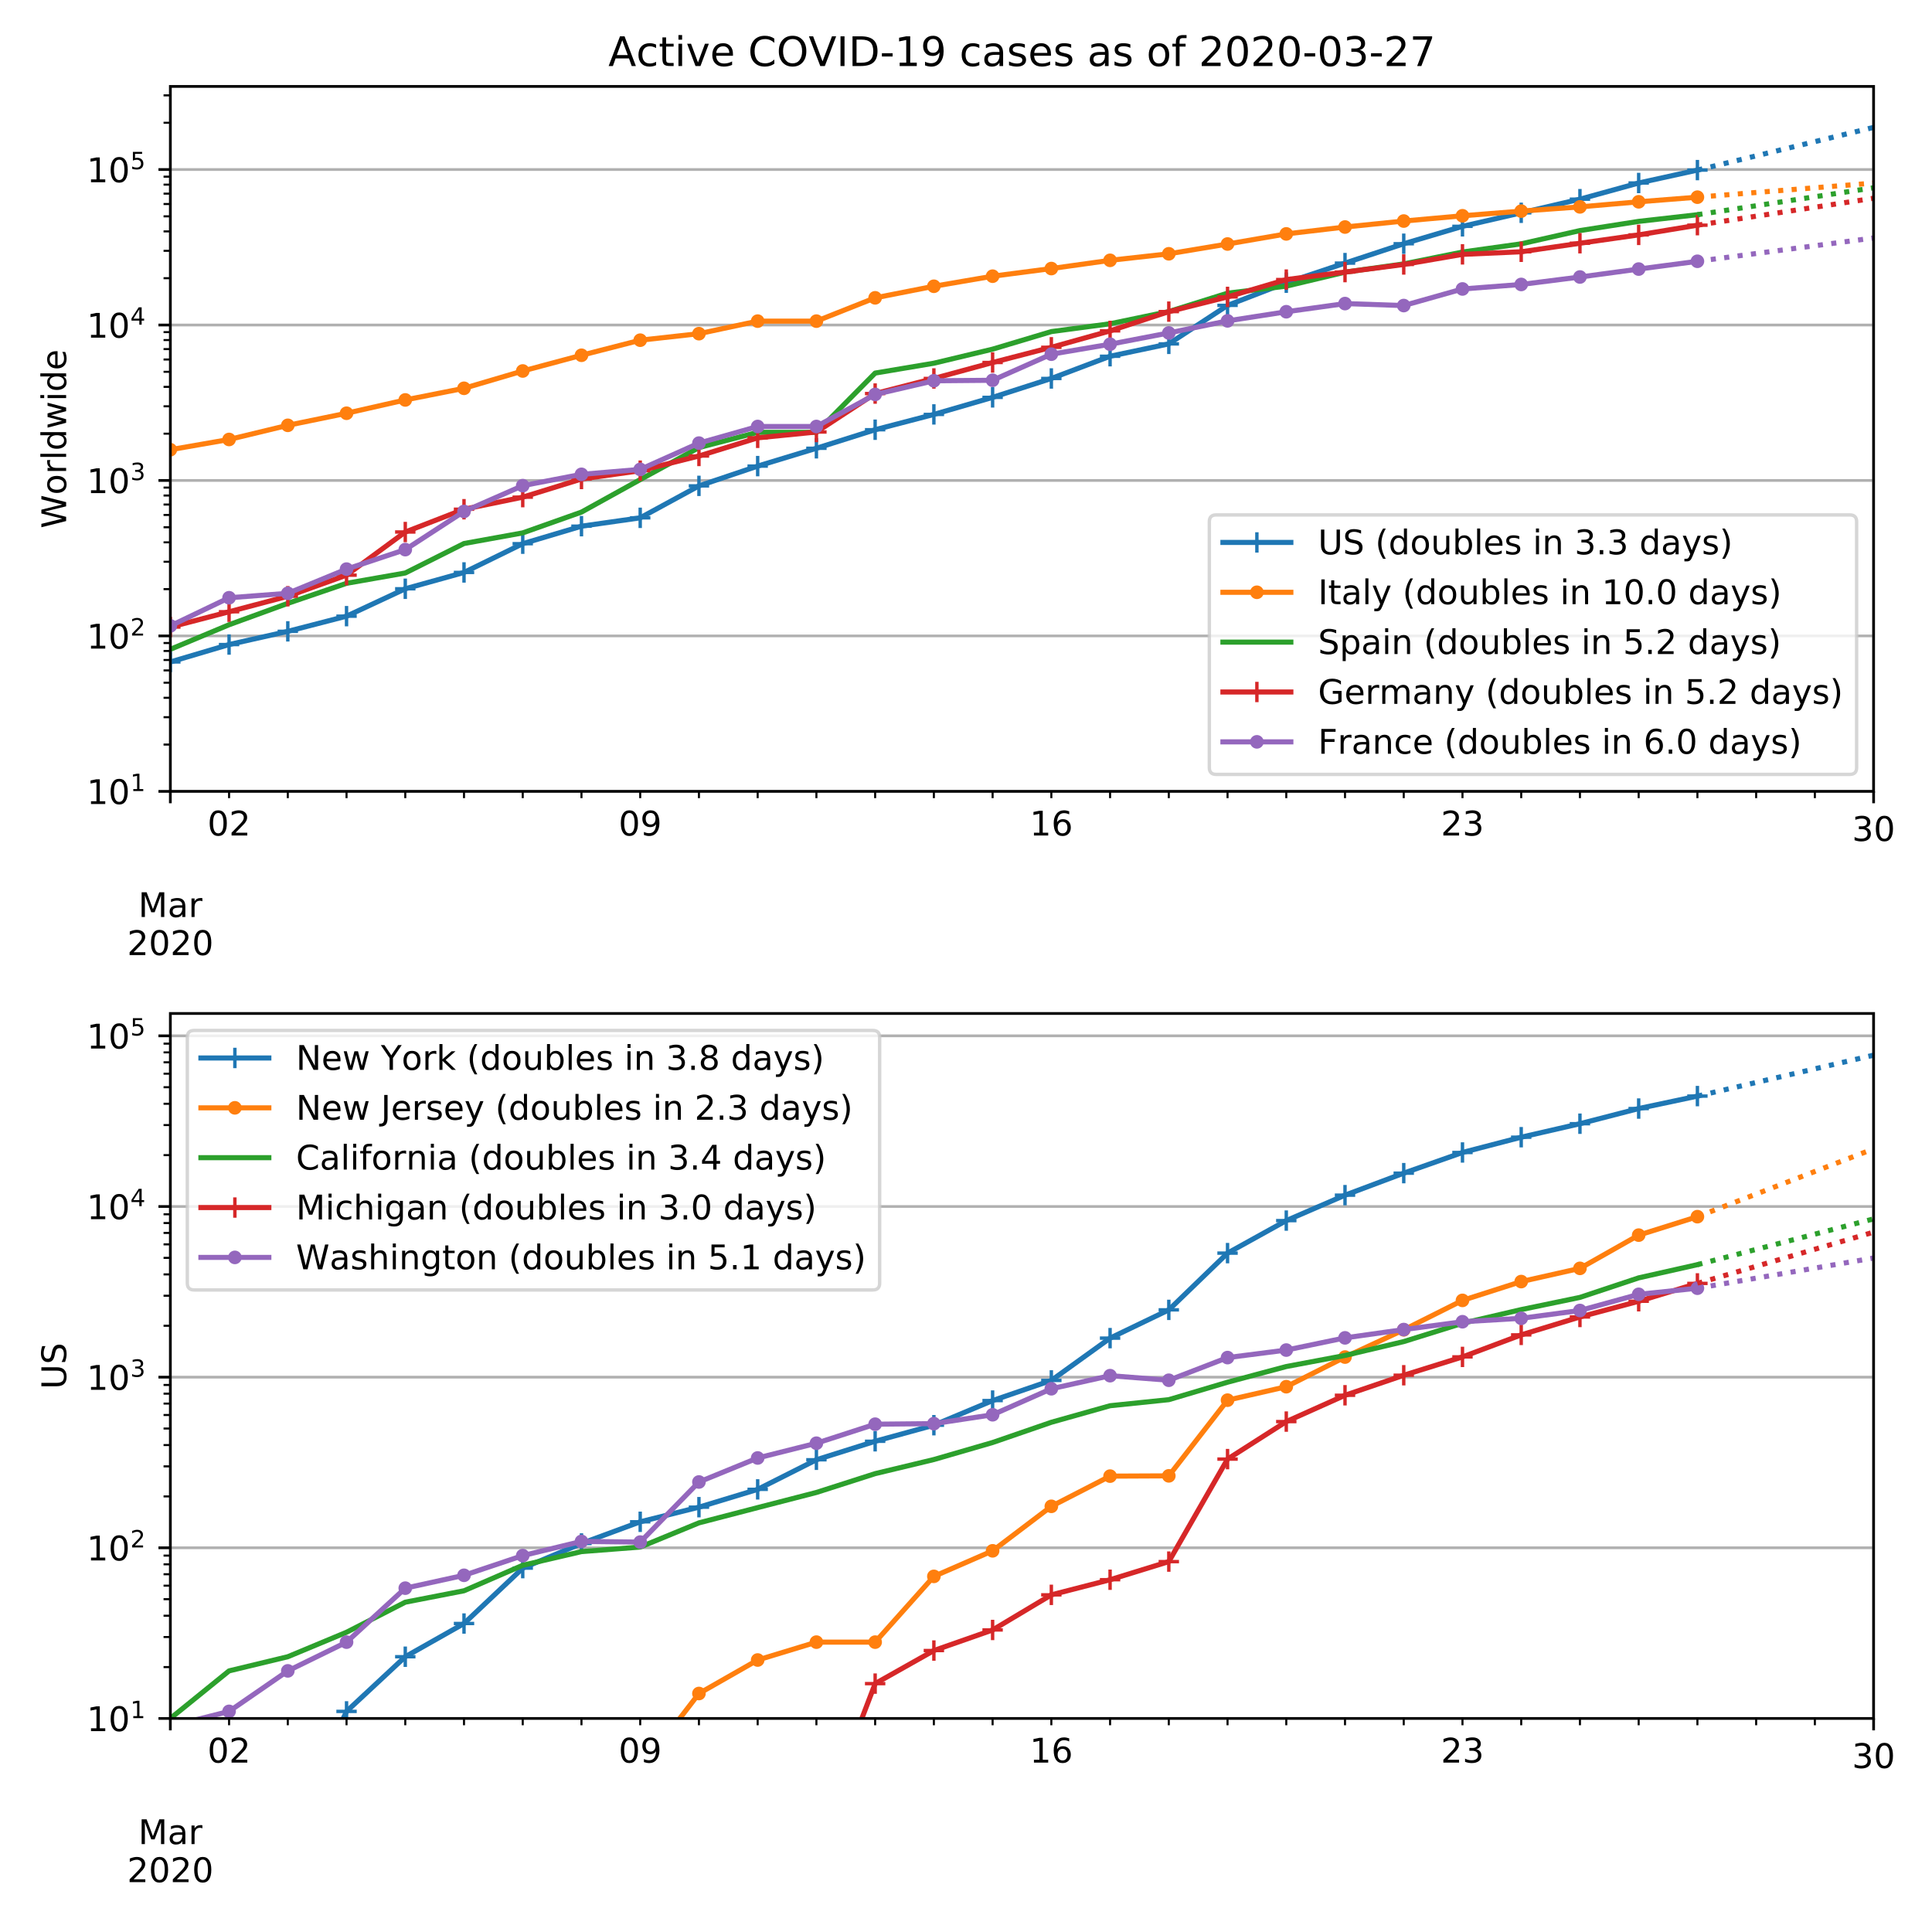 <svg height="758.4" stroke-linejoin="round" viewBox="0 0 568.8 568.8" width="758.4" xmlns="http://www.w3.org/2000/svg" xmlns:xlink="http://www.w3.org/1999/xlink"><defs><path id="w" d="M56.203 29.594v-4.39H14.891q.593-9.282 5.593-14.142 5-4.859 13.938-4.859 5.172 0 10.031 1.266 4.86 1.265 9.656 3.812v-8.5Q49.266.734 44.187-.344 39.11-1.422 33.892-1.422q-13.094 0-20.735 7.61-7.64 7.625-7.64 20.625 0 13.421 7.25 21.296Q20.016 56 32.328 56q11.031 0 17.453-7.11 6.422-7.093 6.422-19.296zm-8.984 2.64q-.094 7.36-4.125 11.75-4.032 4.407-10.672 4.407-7.516 0-12.031-4.25-4.516-4.25-5.203-11.97z" stroke-linejoin="round"/><path id="U" d="M45.406 27.984q0 9.766-4.031 15.125-4.016 5.375-11.297 5.375-7.219 0-11.25-5.375-4.031-5.359-4.031-15.125 0-9.718 4.031-15.093t11.25-5.375q7.281 0 11.297 5.375 4.031 5.375 4.031 15.093zm8.985-21.203q0-13.953-6.203-20.765Q42-20.797 29.203-20.797q-4.734 0-8.937.703-4.203.703-8.157 2.172v8.735q3.954-2.141 7.813-3.157 3.86-1.031 7.86-1.031 8.843 0 13.234 4.61 4.39 4.609 4.39 13.937v4.453q-2.781-4.844-7.125-7.234Q33.938 0 27.875 0 17.828 0 11.672 7.656q-6.156 7.672-6.156 20.328 0 12.688 6.156 20.344Q17.828 56 27.875 56q6.063 0 10.406-2.39 4.344-2.391 7.125-7.22v8.297h8.985z" stroke-linejoin="round"/><path id="b" d="M0 0v3.5" stroke="#000" stroke-linejoin="round" stroke-width=".8"/><path id="c" d="M9.813 72.906h14.703l18.593-49.61 18.703 49.61h14.704V0H66.89v64.016l-18.797-50h-9.907l-18.796 50V0H9.813z" stroke-linejoin="round"/><path id="d" d="M34.281 27.484q-10.89 0-15.093-2.484-4.204-2.484-4.204-8.5 0-4.781 3.157-7.594 3.156-2.797 8.562-2.797 7.485 0 12 5.297 4.516 5.297 4.516 14.078v2zm17.922 3.72V0H43.22v8.297Q40.14 3.328 35.547.953q-4.594-2.375-11.234-2.375-8.391 0-13.36 4.719Q6 8.016 6 15.922q0 9.219 6.172 13.906 6.187 4.688 18.437 4.688h12.61v.89q0 6.203-4.078 9.594-4.078 3.39-11.453 3.39-4.688 0-9.141-1.124-4.438-1.125-8.531-3.375v8.312q4.921 1.906 9.562 2.844 4.64.953 9.031.953 11.875 0 17.735-6.156 5.86-6.14 5.86-18.64z" stroke-linejoin="round"/><path id="e" d="M41.11 46.297q-1.516.875-3.297 1.281Q36.03 48 33.89 48q-7.625 0-11.703-4.953-4.079-4.953-4.079-14.234V0H9.08v54.688h9.03v-8.5q2.844 4.984 7.375 7.39Q30.031 56 36.531 56q.922 0 2.047-.125 1.125-.11 2.484-.36z" stroke-linejoin="round"/><path id="f" d="M19.188 8.297h34.421V0H7.33v8.297q5.609 5.812 15.296 15.594 9.703 9.797 12.188 12.64 4.734 5.313 6.609 9 1.89 3.688 1.89 7.25 0 5.813-4.078 9.469-4.078 3.672-10.625 3.672-4.64 0-9.797-1.61-5.14-1.609-11-4.89v9.969Q13.767 71.78 18.938 73q5.188 1.219 9.485 1.219 11.328 0 18.062-5.672 6.735-5.656 6.735-15.125 0-4.5-1.688-8.531-1.672-4.016-6.125-9.485-1.218-1.422-7.765-8.187-6.532-6.766-18.453-18.922z" stroke-linejoin="round"/><path id="g" d="M31.781 66.406q-7.61 0-11.453-7.5Q16.5 51.422 16.5 36.375q0-14.984 3.828-22.484 3.844-7.5 11.453-7.5 7.672 0 11.5 7.5 3.844 7.5 3.844 22.484 0 15.047-3.844 22.531-3.828 7.5-11.5 7.5zm0 7.813q12.266 0 18.735-9.703 6.468-9.688 6.468-28.141 0-18.406-6.468-28.11-6.47-9.687-18.735-9.687-12.25 0-18.718 9.688-6.47 9.703-6.47 28.109 0 18.453 6.47 28.14Q19.53 74.22 31.78 74.22z" stroke-linejoin="round"/><path id="h" d="M40.578 39.313Q47.656 37.797 51.625 33q3.984-4.781 3.984-11.813 0-10.78-7.422-16.703-7.421-5.906-21.093-5.906-4.578 0-9.438.906-4.86.907-10.031 2.72v9.515q4.094-2.39 8.969-3.61 4.89-1.218 10.218-1.218 9.266 0 14.125 3.656 4.86 3.656 4.86 10.64 0 6.454-4.516 10.079-4.515 3.64-12.562 3.64h-8.5v8.11h8.89q7.266 0 11.125 2.906 3.86 2.906 3.86 8.375 0 5.61-3.985 8.61-3.968 3.015-11.39 3.015-4.063 0-8.703-.89-4.641-.876-10.203-2.72v8.782q5.624 1.562 10.53 2.344 4.907.78 9.25.78 11.235 0 17.766-5.109 6.547-5.093 6.547-13.78 0-6.063-3.468-10.235-3.47-4.172-9.86-5.782z" stroke-linejoin="round"/><path id="i" d="M0 0v2" stroke="#000" stroke-linejoin="round" stroke-width=".6"/><path id="j" d="M10.984 1.516V10.5q3.72-1.766 7.516-2.688 3.813-.921 7.484-.921 9.766 0 14.907 6.562 5.156 6.563 5.89 19.953-2.828-4.203-7.187-6.453-4.344-2.25-9.61-2.25-10.937 0-17.312 6.61-6.375 6.625-6.375 18.109 0 11.219 6.64 18 6.641 6.797 17.672 6.797 12.657 0 19.313-9.703 6.672-9.688 6.672-28.141 0-17.234-8.188-27.516Q40.234-1.42 26.422-1.42q-3.719 0-7.531.734-3.797.734-7.907 2.203zM30.61 32.422q6.641 0 10.516 4.531 3.89 4.547 3.89 12.469 0 7.86-3.89 12.422-3.875 4.562-10.516 4.562-6.64 0-10.515-4.562-3.875-4.563-3.875-12.422 0-7.922 3.875-12.469 3.875-4.531 10.515-4.531z" stroke-linejoin="round"/><path id="k" d="M12.406 8.297h16.11v55.625l-17.532-3.516v8.985l17.438 3.515h9.86V8.296H54.39V0H12.406z" stroke-linejoin="round"/><path id="l" d="M33.016 40.375q-6.641 0-10.532-4.547-3.875-4.531-3.875-12.437 0-7.86 3.875-12.438 3.891-4.562 10.532-4.562 6.64 0 10.515 4.562 3.875 4.578 3.875 12.438 0 7.906-3.875 12.437-3.875 4.547-10.515 4.547zm19.578 30.922v-8.984q-3.719 1.75-7.5 2.671-3.782.938-7.5.938-9.766 0-14.922-6.594-5.14-6.594-5.875-19.922 2.875 4.25 7.219 6.516 4.359 2.266 9.578 2.266 10.984 0 17.36-6.672 6.374-6.657 6.374-18.125 0-11.235-6.64-18.032-6.641-6.78-17.672-6.78-12.657 0-19.344 9.687-6.688 9.703-6.688 28.109 0 17.281 8.204 27.563 8.203 10.28 22.015 10.28 3.719 0 7.5-.734t7.89-2.187z" stroke-linejoin="round"/><path id="m" d="M0 0h-3.5" stroke="#000" stroke-linejoin="round" stroke-width=".8"/><path id="n" d="M37.797 64.313L12.89 25.39h24.906zm-2.594 8.593H47.61V25.391h10.407v-8.203H47.609V0h-9.812v17.188H4.89v9.515z" stroke-linejoin="round"/><path id="o" d="M10.797 72.906h38.719v-8.312H19.828v-17.86q2.14.735 4.281 1.094 2.157.36 4.313.36 12.203 0 19.328-6.688 7.14-6.688 7.14-18.11 0-11.765-7.328-18.296-7.328-6.516-20.656-6.516-4.593 0-9.36.781-4.75.782-9.827 2.344v9.922q4.39-2.39 9.078-3.563 4.687-1.171 9.906-1.171 8.453 0 13.375 4.437 4.938 4.438 4.938 12.063 0 7.609-4.938 12.047-4.922 4.453-13.375 4.453-3.953 0-7.89-.875-3.922-.875-8.016-2.735z" stroke-linejoin="round"/><path id="p" d="M0 0h-2" stroke="#000" stroke-linejoin="round" stroke-width=".6"/><path id="q" d="M3.328 72.906h9.953L28.61 11.281l15.282 61.625h11.093l15.328-61.625 15.282 61.625h10.015L77.297 0H64.89L49.516 63.281 33.984 0H21.578z" stroke-linejoin="round"/><path id="r" d="M30.61 48.39q-7.22 0-11.422-5.64-4.204-5.64-4.204-15.453 0-9.813 4.172-15.453 4.188-5.64 11.453-5.64 7.188 0 11.375 5.655 4.203 5.672 4.203 15.438 0 9.719-4.203 15.406-4.187 5.688-11.375 5.688zm0 7.61q11.718 0 18.406-7.625 6.703-7.61 6.703-21.078 0-13.422-6.703-21.078-6.688-7.64-18.407-7.64-11.765 0-18.437 7.64-6.656 7.656-6.656 21.078 0 13.469 6.656 21.078Q18.844 56 30.609 56z" stroke-linejoin="round"/><path id="s" d="M9.422 75.984h8.984V0H9.422z" stroke-linejoin="round"/><path id="t" d="M45.406 46.39v29.594h8.985V0h-8.985v8.203Q42.578 3.328 38.25.953q-4.313-2.375-10.375-2.375-9.906 0-16.14 7.906-6.22 7.922-6.22 20.813 0 12.89 6.22 20.797Q17.968 56 27.874 56q6.063 0 10.375-2.375 4.328-2.36 7.156-7.234zm-30.61-19.093q0-9.906 4.079-15.547 4.078-5.64 11.203-5.64 7.125 0 11.219 5.64 4.11 5.64 4.11 15.547 0 9.906-4.11 15.547-4.094 5.64-11.219 5.64-7.125 0-11.203-5.64-4.078-5.64-4.078-15.547z" stroke-linejoin="round"/><path id="u" d="M4.203 54.688h8.985l11.234-42.672 11.172 42.672h10.593l11.235-42.672 11.187 42.672h8.985L63.28 0H52.688L40.922 44.828 29.109 0H18.5z" stroke-linejoin="round"/><path id="v" d="M9.422 54.688h8.984V0H9.422zm0 21.296h8.984v-11.39H9.422z" stroke-linejoin="round"/><path id="T" d="M54.89 33.016V0h-8.984v32.719q0 7.765-3.031 11.61-3.031 3.858-9.078 3.858-7.281 0-11.484-4.64-4.204-4.625-4.204-12.64V0H9.08v75.984h9.03V46.188q3.235 4.937 7.594 7.374Q30.078 56 35.797 56q9.422 0 14.25-5.828 4.844-5.828 4.844-17.156z" stroke-linejoin="round"/><path id="x" d="M-3 0h6M0 3v-6" stroke="#1f77b4" stroke-linejoin="round"/><path id="y" d="M0 1.5a1.5 1.5 0 100-3 1.5 1.5 0 000 3z" stroke="#ff7f0e" stroke-linejoin="round"/><path id="z" d="M-3 0h6M0 3v-6" stroke="#d62728" stroke-linejoin="round"/><path id="A" d="M0 1.5a1.5 1.5 0 100-3 1.5 1.5 0 000 3z" stroke="#9467bd" stroke-linejoin="round"/><path id="B" d="M48.781 52.594v-8.407q-3.812 2.11-7.64 3.157-3.828 1.047-7.735 1.047-8.75 0-13.593-5.547-4.829-5.532-4.829-15.547 0-10.016 4.829-15.563 4.843-5.53 13.593-5.53 3.907 0 7.735 1.046 3.828 1.047 7.64 3.156V2.094Q45.016.344 40.984-.531q-4.015-.89-8.562-.89-12.36 0-19.64 7.765-7.266 7.765-7.266 20.953 0 13.375 7.343 21.031Q20.22 56 33.016 56q4.14 0 8.093-.86 3.953-.843 7.672-2.546z" stroke-linejoin="round"/><path id="C" d="M18.313 70.219V54.688h18.5v-6.985h-18.5V18.016q0-6.688 1.828-8.594 1.828-1.906 7.453-1.906h9.218V0h-9.218q-10.407 0-14.36 3.875-3.953 3.89-3.953 14.14v29.688H2.687v6.984h6.594V70.22z" stroke-linejoin="round"/><path id="D" d="M64.406 67.281v-10.39q-4.984 4.64-10.625 6.922-5.64 2.296-11.984 2.296-12.5 0-19.14-7.64-6.641-7.64-6.641-22.094 0-14.406 6.64-22.047 6.64-7.64 19.14-7.64 6.345 0 11.985 2.296 5.64 2.297 10.625 6.938V5.609Q59.234 2.094 53.437.33q-5.78-1.75-12.218-1.75-16.563 0-26.094 10.124-9.516 10.14-9.516 27.672 0 17.578 9.516 27.703 9.531 10.14 26.094 10.14 6.531 0 12.312-1.734 5.797-1.734 10.875-5.203z" stroke-linejoin="round"/><path id="E" d="M9.813 72.906h9.859V0h-9.86z" stroke-linejoin="round"/><path id="F" d="M4.89 31.39h26.313v-8H4.891z" stroke-linejoin="round"/><path id="G" d="M44.281 53.078v-8.5q-3.797 1.953-7.906 2.922-4.094.984-8.5.984-6.688 0-10.031-2.047-3.344-2.046-3.344-6.156 0-3.125 2.39-4.906 2.391-1.781 9.626-3.39l3.078-.688q9.562-2.047 13.593-5.781 4.032-3.735 4.032-10.422 0-7.625-6.032-12.078-6.03-4.438-16.578-4.438-4.39 0-9.156.86Q10.688.296 5.422 2v9.281q4.984-2.594 9.812-3.89 4.829-1.282 9.579-1.282 6.343 0 9.75 2.172 3.421 2.172 3.421 6.125 0 3.656-2.468 5.61-2.453 1.953-10.813 3.765l-3.125.735q-8.344 1.75-12.062 5.39-3.704 3.64-3.704 9.985 0 7.718 5.47 11.906Q16.75 56 26.811 56q4.97 0 9.36-.734 4.406-.72 8.11-2.188z" stroke-linejoin="round"/><path id="H" d="M37.11 75.984V68.5h-8.594q-4.828 0-6.72-1.953-1.874-1.953-1.874-7.031v-4.828h14.797v-6.985H19.922V0H10.89v47.703H2.297v6.984h8.594V58.5q0 9.125 4.25 13.297 4.25 4.187 13.468 4.187z" stroke-linejoin="round"/><path id="I" d="M8.688 72.906h9.921V28.61q0-11.718 4.235-16.875 4.25-5.14 13.781-5.14 9.469 0 13.719 5.14 4.25 5.157 4.25 16.875v44.297H64.5V27.391q0-14.25-7.063-21.532-7.046-7.28-20.812-7.28-13.828 0-20.89 7.28-7.047 7.282-7.047 21.532z" stroke-linejoin="round"/><path id="J" d="M53.516 70.516V60.89q-5.61 2.687-10.594 4-4.984 1.328-9.625 1.328-8.047 0-12.422-3.125t-4.375-8.89q0-4.845 2.906-7.313 2.907-2.453 11.016-3.97l5.953-1.218q11.031-2.11 16.281-7.406 5.25-5.297 5.25-14.172 0-10.61-7.11-16.078-7.093-5.469-20.812-5.469-5.172 0-11.015 1.172Q13.14.922 6.89 3.219v10.156q6-3.36 11.765-5.078 5.766-1.703 11.328-1.703 8.438 0 13.032 3.312 4.593 3.328 4.593 9.485 0 5.359-3.297 8.39-3.296 3.032-10.812 4.547L27.484 33.5q-11.03 2.188-15.968 6.875-4.922 4.688-4.922 13.047 0 9.672 6.812 15.234 6.813 5.563 18.766 5.563 5.14 0 10.453-.938 5.328-.922 10.89-2.765z" stroke-linejoin="round"/><path id="K" d="M31 75.875q-6.531-11.219-9.719-22.219-3.172-10.984-3.172-22.265 0-11.266 3.203-22.328Q24.517-2 31-13.188h-7.813Q15.875-1.704 12.235 9.375q-3.64 11.078-3.64 22.016 0 10.89 3.61 21.922 3.624 11.046 10.983 22.562z" stroke-linejoin="round"/><path id="L" d="M8.5 21.578v33.11h8.984V21.922q0-7.766 3.016-11.656 3.031-3.875 9.094-3.875 7.265 0 11.484 4.64 4.234 4.64 4.234 12.656v31h8.985V0h-8.984v8.406Q42.047 3.422 37.718 1q-4.313-2.422-10.032-2.422-9.421 0-14.312 5.86Q8.5 10.296 8.5 21.578z" stroke-linejoin="round"/><path id="M" d="M48.688 27.297q0 9.906-4.079 15.547-4.078 5.64-11.203 5.64-7.14 0-11.218-5.64-4.079-5.64-4.079-15.547 0-9.906 4.078-15.547 4.079-5.64 11.22-5.64 7.124 0 11.202 5.64t4.078 15.547zM18.108 46.39q2.844 4.875 7.157 7.234Q29.594 56 35.594 56q9.968 0 16.187-7.906 6.235-7.907 6.235-20.797T51.78 6.484q-6.218-7.906-16.187-7.906-6 0-10.328 2.375-4.313 2.375-7.157 7.25V0H9.08v75.984h9.03z" stroke-linejoin="round"/><path id="N" d="M54.89 33.016V0h-8.984v32.719q0 7.765-3.031 11.61-3.031 3.858-9.078 3.858-7.281 0-11.484-4.64-4.204-4.625-4.204-12.64V0H9.08v54.688h9.03v-8.5q3.235 4.937 7.594 7.374Q30.078 56 35.797 56q9.422 0 14.25-5.828 4.844-5.828 4.844-17.156z" stroke-linejoin="round"/><path id="O" d="M10.688 12.406H21V0H10.687z" stroke-linejoin="round"/><path id="P" d="M32.172-5.078q-3.797-9.766-7.422-12.735-3.61-2.984-9.656-2.984H7.906v7.516h5.282q3.703 0 5.75 1.765Q21-9.766 23.483-3.219l1.61 4.094-22.11 53.813H12.5l17.094-42.766 17.093 42.766h9.516z" stroke-linejoin="round"/><path id="Q" d="M8.016 75.875h7.812q7.313-11.516 10.953-22.563 3.64-11.03 3.64-21.921 0-10.938-3.64-22.016-3.64-11.078-10.953-22.563H8.016Q14.5-2 17.703 9.063q3.203 11.063 3.203 22.329 0 11.28-3.203 22.265-3.203 11-9.687 22.219z" stroke-linejoin="round"/><path id="S" d="M9.813 72.906h13.28l32.329-60.984v60.984h9.562V0h-13.28L19.39 60.984V0H9.813z" stroke-linejoin="round"/><clipPath id="R" stroke-linejoin="round"><path d="M50.15 298.38h501.46v207.548H50.15z"/></clipPath><clipPath id="a" stroke-linejoin="round"><path d="M50.15 25.44h501.46v207.548H50.15z"/></clipPath></defs><path d="M0 568.8h568.8V0H0z" fill="#fff"/><path d="M50.15 232.988h501.46V25.44H50.15z" fill="#fff"/><path clip-path="url(#a)" d="M50.15 232.988V25.44" fill="none" stroke="#b0b0b0" stroke-linecap="square" stroke-width=".8"/><use stroke="#000" stroke-width=".8" x="50.15" xlink:href="#b" y="232.988"/><g transform="matrix(.1 0 0 -.1 40.717 269.982)"><use xlink:href="#c"/><use x="86.279" xlink:href="#d"/><use x="147.559" xlink:href="#e"/></g><g transform="matrix(.1 0 0 -.1 37.425 281.18)"><use xlink:href="#f"/><use x="63.623" xlink:href="#g"/><use x="127.246" xlink:href="#f"/><use x="190.869" xlink:href="#g"/></g><path clip-path="url(#a)" d="M551.61 232.988V25.44" fill="none" stroke="#b0b0b0" stroke-linecap="square" stroke-width=".8"/><use stroke="#000" stroke-width=".8" x="551.61" xlink:href="#b" y="232.988"/><g transform="matrix(.1 0 0 -.1 545.247 247.586)"><use xlink:href="#h"/><use x="63.623" xlink:href="#g"/></g><use stroke="#000" stroke-width=".6" x="50.15" xlink:href="#i" y="232.988"/><use stroke="#000" stroke-width=".6" x="67.442" xlink:href="#i" y="232.988"/><g transform="matrix(.1 0 0 -.1 61.08 245.986)"><use xlink:href="#g"/><use x="63.623" xlink:href="#f"/></g><use stroke="#000" stroke-width=".6" x="84.734" xlink:href="#i" y="232.988"/><use stroke="#000" stroke-width=".6" x="102.025" xlink:href="#i" y="232.988"/><use stroke="#000" stroke-width=".6" x="119.317" xlink:href="#i" y="232.988"/><use stroke="#000" stroke-width=".6" x="136.609" xlink:href="#i" y="232.988"/><use stroke="#000" stroke-width=".6" x="153.901" xlink:href="#i" y="232.988"/><use stroke="#000" stroke-width=".6" x="171.192" xlink:href="#i" y="232.988"/><use stroke="#000" stroke-width=".6" x="188.484" xlink:href="#i" y="232.988"/><g transform="matrix(.1 0 0 -.1 182.121 245.986)"><use xlink:href="#g"/><use x="63.623" xlink:href="#j"/></g><use stroke="#000" stroke-width=".6" x="205.776" xlink:href="#i" y="232.988"/><use stroke="#000" stroke-width=".6" x="223.067" xlink:href="#i" y="232.988"/><use stroke="#000" stroke-width=".6" x="240.359" xlink:href="#i" y="232.988"/><use stroke="#000" stroke-width=".6" x="257.651" xlink:href="#i" y="232.988"/><use stroke="#000" stroke-width=".6" x="274.943" xlink:href="#i" y="232.988"/><use stroke="#000" stroke-width=".6" x="292.234" xlink:href="#i" y="232.988"/><use stroke="#000" stroke-width=".6" x="309.526" xlink:href="#i" y="232.988"/><g transform="matrix(.1 0 0 -.1 303.163 245.986)"><use xlink:href="#k"/><use x="63.623" xlink:href="#l"/></g><use stroke="#000" stroke-width=".6" x="326.818" xlink:href="#i" y="232.988"/><use stroke="#000" stroke-width=".6" x="344.109" xlink:href="#i" y="232.988"/><use stroke="#000" stroke-width=".6" x="361.401" xlink:href="#i" y="232.988"/><use stroke="#000" stroke-width=".6" x="378.693" xlink:href="#i" y="232.988"/><use stroke="#000" stroke-width=".6" x="395.985" xlink:href="#i" y="232.988"/><use stroke="#000" stroke-width=".6" x="413.276" xlink:href="#i" y="232.988"/><g><use stroke="#000" stroke-width=".6" x="430.568" xlink:href="#i" y="232.988"/><g transform="matrix(.1 0 0 -.1 424.205 245.986)"><use xlink:href="#f"/><use x="63.623" xlink:href="#h"/></g></g><g stroke="#000" stroke-width=".6"><use x="447.86" xlink:href="#i" y="232.988"/><use x="465.151" xlink:href="#i" y="232.988"/><use x="482.443" xlink:href="#i" y="232.988"/><use x="499.735" xlink:href="#i" y="232.988"/><use x="517.027" xlink:href="#i" y="232.988"/><use x="534.318" xlink:href="#i" y="232.988"/><use x="551.61" xlink:href="#i" y="232.988"/></g><g><path clip-path="url(#a)" d="M50.15 232.988h501.46" fill="none" stroke="#b0b0b0" stroke-linecap="square" stroke-width=".8"/><use stroke="#000" stroke-width=".8" x="50.15" xlink:href="#m" y="232.988"/><g transform="matrix(.1 0 0 -.1 25.55 236.787)"><use transform="translate(0 .684)" xlink:href="#k"/><use transform="translate(63.623 .684)" xlink:href="#g"/><use transform="matrix(.7 0 0 .7 128.203 38.966)" xlink:href="#k"/></g><path clip-path="url(#a)" d="M50.15 187.22h501.46" fill="none" stroke="#b0b0b0" stroke-linecap="square" stroke-width=".8"/><use stroke="#000" stroke-width=".8" x="50.15" xlink:href="#m" y="187.22"/><g transform="matrix(.1 0 0 -.1 25.55 191.02)"><use transform="translate(0 .766)" xlink:href="#k"/><use transform="translate(63.623 .766)" xlink:href="#g"/><use transform="matrix(.7 0 0 .7 128.203 39.047)" xlink:href="#f"/></g><path clip-path="url(#a)" d="M50.15 141.452h501.46" fill="none" stroke="#b0b0b0" stroke-linecap="square" stroke-width=".8"/><use stroke="#000" stroke-width=".8" x="50.15" xlink:href="#m" y="141.452"/><g transform="matrix(.1 0 0 -.1 25.55 145.251)"><use transform="translate(0 .766)" xlink:href="#k"/><use transform="translate(63.623 .766)" xlink:href="#g"/><use transform="matrix(.7 0 0 .7 128.203 39.047)" xlink:href="#h"/></g><g><path clip-path="url(#a)" d="M50.15 95.684h501.46" fill="none" stroke="#b0b0b0" stroke-linecap="square" stroke-width=".8"/><use stroke="#000" stroke-width=".8" x="50.15" xlink:href="#m" y="95.684"/><g transform="matrix(.1 0 0 -.1 25.55 99.483)"><use transform="translate(0 .684)" xlink:href="#k"/><use transform="translate(63.623 .684)" xlink:href="#g"/><use transform="matrix(.7 0 0 .7 128.203 38.966)" xlink:href="#n"/></g></g><g><path clip-path="url(#a)" d="M50.15 49.916h501.46" fill="none" stroke="#b0b0b0" stroke-linecap="square" stroke-width=".8"/><use stroke="#000" stroke-width=".8" x="50.15" xlink:href="#m" y="49.916"/><g transform="matrix(.1 0 0 -.1 25.55 53.715)"><use transform="translate(0 .684)" xlink:href="#k"/><use transform="translate(63.623 .684)" xlink:href="#g"/><use transform="matrix(.7 0 0 .7 128.203 38.966)" xlink:href="#o"/></g></g><g stroke="#000" stroke-width=".6"><use x="50.15" xlink:href="#p" y="219.21"/><use x="50.15" xlink:href="#p" y="211.151"/><use x="50.15" xlink:href="#p" y="205.433"/><use x="50.15" xlink:href="#p" y="200.998"/><use x="50.15" xlink:href="#p" y="197.374"/><use x="50.15" xlink:href="#p" y="194.31"/><use x="50.15" xlink:href="#p" y="191.655"/><use x="50.15" xlink:href="#p" y="189.314"/><use x="50.15" xlink:href="#p" y="173.443"/><use x="50.15" xlink:href="#p" y="165.383"/><use x="50.15" xlink:href="#p" y="159.665"/><use x="50.15" xlink:href="#p" y="155.23"/><use x="50.15" xlink:href="#p" y="151.606"/><use x="50.15" xlink:href="#p" y="148.542"/><use x="50.15" xlink:href="#p" y="145.887"/><use x="50.15" xlink:href="#p" y="143.546"/><use x="50.15" xlink:href="#p" y="127.675"/><use x="50.15" xlink:href="#p" y="119.615"/><use x="50.15" xlink:href="#p" y="113.897"/><use x="50.15" xlink:href="#p" y="109.462"/><use x="50.15" xlink:href="#p" y="105.838"/><use x="50.15" xlink:href="#p" y="102.774"/><use x="50.15" xlink:href="#p" y="100.119"/><use x="50.15" xlink:href="#p" y="97.778"/><use x="50.15" xlink:href="#p" y="81.907"/><use x="50.15" xlink:href="#p" y="73.847"/><use x="50.15" xlink:href="#p" y="68.129"/><use x="50.15" xlink:href="#p" y="63.694"/><use x="50.15" xlink:href="#p" y="60.07"/><use x="50.15" xlink:href="#p" y="57.006"/><use x="50.15" xlink:href="#p" y="54.352"/><use x="50.15" xlink:href="#p" y="52.01"/><use x="50.15" xlink:href="#p" y="36.139"/><use x="50.15" xlink:href="#p" y="28.079"/></g><g transform="matrix(0 -.1 -.1 0 19.47 155.56)"><use xlink:href="#q"/><use x="98.799" xlink:href="#r"/><use x="159.98" xlink:href="#e"/><use x="201.094" xlink:href="#s"/><use x="228.877" xlink:href="#t"/><use x="292.354" xlink:href="#u"/><use x="374.141" xlink:href="#v"/><use x="401.924" xlink:href="#t"/><use x="465.4" xlink:href="#w"/></g></g><g stroke="#1f77b4"><path clip-path="url(#a)" d="M-1 199.453l16.567-.35 17.291-2.381 17.292-1.836 17.292-5.125 17.292-3.886 17.291-4.472 17.292-8.06 17.292-4.807 17.292-8.47 17.291-5.152 17.292-2.462 17.292-9.407 17.291-5.82 17.292-5.251 17.292-5.458 17.292-4.51 17.291-5.018 17.292-5.564 17.292-6.544 17.291-3.641 17.292-11.33 17.292-6.677 17.292-5.773 17.291-5.697 17.292-5.124 17.292-3.984 17.291-4.014 17.292-4.766 17.292-3.8" fill="none" stroke-linecap="square" stroke-width="1.5"/><g clip-path="url(#a)" fill="#1f77b4"><use x="-1" xlink:href="#x" y="199.453"/><use x="15.567" xlink:href="#x" y="199.103"/><use x="32.858" xlink:href="#x" y="196.722"/><use x="50.15" xlink:href="#x" y="194.886"/><use x="67.442" xlink:href="#x" y="189.761"/><use x="84.734" xlink:href="#x" y="185.875"/><use x="102.025" xlink:href="#x" y="181.403"/><use x="119.317" xlink:href="#x" y="173.343"/><use x="136.609" xlink:href="#x" y="168.536"/><use x="153.901" xlink:href="#x" y="160.067"/><use x="171.192" xlink:href="#x" y="154.914"/><use x="188.484" xlink:href="#x" y="152.452"/><use x="205.776" xlink:href="#x" y="143.045"/><use x="223.067" xlink:href="#x" y="137.224"/><use x="240.359" xlink:href="#x" y="131.974"/><use x="257.651" xlink:href="#x" y="126.516"/><use x="274.943" xlink:href="#x" y="122.006"/><use x="292.234" xlink:href="#x" y="116.988"/><use x="309.526" xlink:href="#x" y="111.424"/><use x="326.818" xlink:href="#x" y="104.88"/><use x="344.109" xlink:href="#x" y="101.239"/><use x="361.401" xlink:href="#x" y="89.908"/><use x="378.693" xlink:href="#x" y="83.232"/><use x="395.985" xlink:href="#x" y="77.459"/><use x="413.276" xlink:href="#x" y="71.762"/><use x="430.568" xlink:href="#x" y="66.638"/><use x="447.86" xlink:href="#x" y="62.654"/><use x="465.151" xlink:href="#x" y="58.64"/><use x="482.443" xlink:href="#x" y="53.874"/><use x="499.735" xlink:href="#x" y="50.074"/></g></g><g stroke="#ff7f0e"><path clip-path="url(#a)" d="M-1 151.568l16.567-6.196 17.291-4.946 17.292-8.028 17.292-3.012 17.292-4.167 17.291-3.554 17.292-3.92 17.292-3.426 17.292-5.098 17.291-4.626 17.292-4.438 17.292-1.918 17.291-3.694h17.292l17.292-6.86 17.292-3.406 17.291-2.963 17.292-2.25 17.292-2.422 17.291-1.923 17.292-2.882 17.292-2.976 17.292-2.023 17.291-1.763 17.292-1.549 17.292-1.375 17.291-1.245 17.292-1.494 17.292-1.363" fill="none" stroke-linecap="square" stroke-width="1.5"/><g clip-path="url(#a)" fill="#ff7f0e"><use x="-1" xlink:href="#y" y="151.568"/><use x="15.567" xlink:href="#y" y="145.372"/><use x="32.858" xlink:href="#y" y="140.426"/><use x="50.15" xlink:href="#y" y="132.398"/><use x="67.442" xlink:href="#y" y="129.386"/><use x="84.734" xlink:href="#y" y="125.219"/><use x="102.025" xlink:href="#y" y="121.665"/><use x="119.317" xlink:href="#y" y="117.745"/><use x="136.609" xlink:href="#y" y="114.319"/><use x="153.901" xlink:href="#y" y="109.221"/><use x="171.192" xlink:href="#y" y="104.595"/><use x="188.484" xlink:href="#y" y="100.157"/><use x="205.776" xlink:href="#y" y="98.239"/><use x="223.067" xlink:href="#y" y="94.545"/><use x="240.359" xlink:href="#y" y="94.545"/><use x="257.651" xlink:href="#y" y="87.684"/><use x="274.943" xlink:href="#y" y="84.279"/><use x="292.234" xlink:href="#y" y="81.316"/><use x="309.526" xlink:href="#y" y="79.066"/><use x="326.818" xlink:href="#y" y="76.644"/><use x="344.109" xlink:href="#y" y="74.721"/><use x="361.401" xlink:href="#y" y="71.839"/><use x="378.693" xlink:href="#y" y="68.863"/><use x="395.985" xlink:href="#y" y="66.84"/><use x="413.276" xlink:href="#y" y="65.077"/><use x="430.568" xlink:href="#y" y="63.528"/><use x="447.86" xlink:href="#y" y="62.153"/><use x="465.151" xlink:href="#y" y="60.908"/><use x="482.443" xlink:href="#y" y="59.414"/><use x="499.735" xlink:href="#y" y="58.051"/></g></g><path clip-path="url(#a)" d="M-1 227.076l16.567-15.925 17.291-7.156 17.292-12.83 17.292-7.235 17.292-6.299 17.291-5.901 17.292-3.038 17.292-8.676 17.292-3.129 17.291-6.125 17.292-9.567 17.292-9.43 17.291-4.484 17.292.01 17.292-17.452 17.292-2.908 17.291-4.135 17.292-5.172 17.292-2.308 17.291-3.594 17.292-5.412 17.292-2.064 17.292-4.12 17.291-2.433 17.292-3.491 17.292-2.419 17.291-3.901 17.292-2.706 17.292-1.963" fill="none" stroke="#2ca02c" stroke-linecap="square" stroke-width="1.5"/><g stroke="#d62728"><path clip-path="url(#a)" d="M-1 211.097l16.567-1.229 17.291-13.464 17.292-11.788 17.292-4.505 17.292-4.574 17.291-6.21 17.292-12.698 17.292-6.706 17.292-3.558 17.291-5.345 17.292-2.45 17.292-4.324 17.291-5.342 17.292-1.72 17.292-11.314 17.292-4.446 17.291-4.699 17.292-4.478 17.292-4.832 17.291-5.674 17.292-4.331 17.292-5.103 17.292-2.2 17.291-2.245 17.292-2.981 17.292-.758 17.291-2.51 17.292-2.463 17.292-2.857" fill="none" stroke-linecap="square" stroke-width="1.5"/><g clip-path="url(#a)" fill="#d62728"><use x="-1" xlink:href="#z" y="211.097"/><use x="15.567" xlink:href="#z" y="209.868"/><use x="32.858" xlink:href="#z" y="196.404"/><use x="50.15" xlink:href="#z" y="184.616"/><use x="67.442" xlink:href="#z" y="180.111"/><use x="84.734" xlink:href="#z" y="175.537"/><use x="102.025" xlink:href="#z" y="169.328"/><use x="119.317" xlink:href="#z" y="156.629"/><use x="136.609" xlink:href="#z" y="149.923"/><use x="153.901" xlink:href="#z" y="146.365"/><use x="171.192" xlink:href="#z" y="141.02"/><use x="188.484" xlink:href="#z" y="138.571"/><use x="205.776" xlink:href="#z" y="134.246"/><use x="223.067" xlink:href="#z" y="128.904"/><use x="240.359" xlink:href="#z" y="127.184"/><use x="257.651" xlink:href="#z" y="115.87"/><use x="274.943" xlink:href="#z" y="111.424"/><use x="292.234" xlink:href="#z" y="106.725"/><use x="309.526" xlink:href="#z" y="102.247"/><use x="326.818" xlink:href="#z" y="97.415"/><use x="344.109" xlink:href="#z" y="91.741"/><use x="361.401" xlink:href="#z" y="87.41"/><use x="378.693" xlink:href="#z" y="82.307"/><use x="395.985" xlink:href="#z" y="80.106"/><use x="413.276" xlink:href="#z" y="77.862"/><use x="430.568" xlink:href="#z" y="74.881"/><use x="447.86" xlink:href="#z" y="74.123"/><use x="465.151" xlink:href="#z" y="71.612"/><use x="482.443" xlink:href="#z" y="69.15"/><use x="499.735" xlink:href="#z" y="66.293"/></g></g><g stroke="#9467bd"><path clip-path="url(#a)" d="M-1 214.304l16.567-10.766 17.291-13.32 17.292-5.948 17.292-8.287 17.292-1.31 17.291-7.122 17.292-5.737 17.292-11.241 17.292-7.593 17.291-3.332 17.292-1.452 17.292-7.742 17.291-4.89h17.292l17.292-9.44 17.292-4.017 17.291-.15 17.292-7.68 17.292-2.936 17.291-3.323 17.292-3.55 17.292-2.687 17.292-2.404 17.291.583 17.292-4.886 17.292-1.328 17.291-2.194 17.292-2.335 17.292-2.293" fill="none" stroke-linecap="square" stroke-width="1.5"/><g clip-path="url(#a)" fill="#9467bd"><use x="-1" xlink:href="#A" y="214.304"/><use x="15.567" xlink:href="#A" y="203.538"/><use x="32.858" xlink:href="#A" y="190.218"/><use x="50.15" xlink:href="#A" y="184.27"/><use x="67.442" xlink:href="#A" y="175.983"/><use x="84.734" xlink:href="#A" y="174.672"/><use x="102.025" xlink:href="#A" y="167.551"/><use x="119.317" xlink:href="#A" y="161.814"/><use x="136.609" xlink:href="#A" y="150.573"/><use x="153.901" xlink:href="#A" y="142.98"/><use x="171.192" xlink:href="#A" y="139.648"/><use x="188.484" xlink:href="#A" y="138.196"/><use x="205.776" xlink:href="#A" y="130.454"/><use x="223.067" xlink:href="#A" y="125.564"/><use x="240.359" xlink:href="#A" y="125.564"/><use x="257.651" xlink:href="#A" y="116.124"/><use x="274.943" xlink:href="#A" y="112.107"/><use x="292.234" xlink:href="#A" y="111.957"/><use x="309.526" xlink:href="#A" y="104.277"/><use x="326.818" xlink:href="#A" y="101.341"/><use x="344.109" xlink:href="#A" y="98.018"/><use x="361.401" xlink:href="#A" y="94.468"/><use x="378.693" xlink:href="#A" y="91.781"/><use x="395.985" xlink:href="#A" y="89.377"/><use x="413.276" xlink:href="#A" y="89.96"/><use x="430.568" xlink:href="#A" y="85.074"/><use x="447.86" xlink:href="#A" y="83.746"/><use x="465.151" xlink:href="#A" y="81.552"/><use x="482.443" xlink:href="#A" y="79.217"/><use x="499.735" xlink:href="#A" y="76.924"/></g></g><path clip-path="url(#a)" d="M499.735 50.074l17.292-4.19 17.291-4.19 17.292-4.191" fill="none" stroke="#1f77b4" stroke-dasharray="1.5 2.475" stroke-width="1.5"/><path clip-path="url(#a)" d="M499.735 58.05l17.292-1.384 17.291-1.384 17.292-1.385" fill="none" stroke="#ff7f0e" stroke-dasharray="1.5 2.475" stroke-width="1.5"/><path clip-path="url(#a)" d="M499.735 63.213l17.292-2.644 17.291-2.643 17.292-2.644" fill="none" stroke="#2ca02c" stroke-dasharray="1.5 2.475" stroke-width="1.5"/><path clip-path="url(#a)" d="M499.735 66.293l17.292-2.642 17.291-2.642 17.292-2.642" fill="none" stroke="#d62728" stroke-dasharray="1.5 2.475" stroke-width="1.5"/><path clip-path="url(#a)" d="M499.735 76.924l17.292-2.287 17.291-2.287 17.292-2.287" fill="none" stroke="#9467bd" stroke-dasharray="1.5 2.475" stroke-width="1.5"/><path d="M50.15 232.988V25.44M551.61 232.988V25.44M50.15 232.988h501.46M50.15 25.44h501.46" fill="none" stroke="#000" stroke-linecap="square" stroke-linejoin="miter" stroke-width=".8"/><g transform="matrix(.12 0 0 -.12 179.1 19.44)"><path d="M34.188 63.188L20.797 26.906h26.812zm-5.579 9.718h11.188L67.578 0h-10.25l-6.64 18.703h-32.86L11.188 0H.78z"/><use x="68.393" xlink:href="#B"/><use x="123.373" xlink:href="#C"/><use x="162.582" xlink:href="#v"/><path d="M193.35 54.688h9.515L219.96 8.797l17.094 45.89h9.515L226.053 0H213.85z"/><use x="249.545" xlink:href="#w"/><use x="342.855" xlink:href="#D"/><path d="M452.086 66.219q-10.75 0-17.078-8.016-6.313-8-6.313-21.828 0-13.766 6.313-21.781 6.328-8 17.078-8 10.734 0 17.016 8 6.28 8.015 6.28 21.781 0 13.828-6.28 21.828-6.282 8.016-17.016 8.016zm0 8q15.328 0 24.5-10.281 9.187-10.282 9.187-27.563 0-17.234-9.187-27.516-9.172-10.28-24.5-10.28-15.375 0-24.594 10.25-9.203 10.265-9.203 27.546t9.203 27.563q9.219 10.28 24.594 10.28zM519.984 0l-27.828 72.906h10.297l23.11-61.375 23.14 61.375h10.25L531.172 0z"/><use x="559.783" xlink:href="#E"/><path d="M608.947 64.797V8.109h11.922q15.094 0 22.094 6.829 7 6.843 7 21.593 0 14.64-7 21.453-7 6.813-22.094 6.813zm-9.86 8.11h20.267q21.187 0 31.093-8.813 9.922-8.813 9.922-27.563 0-18.86-9.969-27.703Q640.447 0 619.354 0h-20.266z"/><use x="666.277" xlink:href="#F"/><use x="702.361" xlink:href="#k"/><use x="765.984" xlink:href="#j"/><use x="861.395" xlink:href="#B"/><use x="916.375" xlink:href="#d"/><use x="977.654" xlink:href="#G"/><use x="1029.754" xlink:href="#w"/><use x="1091.277" xlink:href="#G"/><use x="1175.164" xlink:href="#d"/><use x="1236.443" xlink:href="#G"/><use x="1320.33" xlink:href="#r"/><use x="1381.512" xlink:href="#H"/><use x="1448.504" xlink:href="#f"/><use x="1512.127" xlink:href="#g"/><use x="1575.75" xlink:href="#f"/><use x="1639.373" xlink:href="#g"/><use x="1702.996" xlink:href="#F"/><use x="1739.08" xlink:href="#g"/><use x="1802.703" xlink:href="#h"/><use x="1866.326" xlink:href="#F"/><use x="1902.41" xlink:href="#f"/><path d="M1974.236 72.906h46.875v-4.203L1994.643 0h-10.297l24.906 64.594h-35.016z"/></g><g><path d="M358.041 227.988H544.61q2 0 2-2v-72.39q0-2-2-2H358.041q-2 0-2 2v72.39q0 2 2 2z" fill="#fff" opacity=".8" stroke="#ccc" stroke-linejoin="miter"/><path d="M360.041 159.696h20" fill="none" stroke="#1f77b4" stroke-linecap="square" stroke-width="1.5"/><use fill="#1f77b4" stroke="#1f77b4" x="370.041" xlink:href="#x" y="159.696"/><g transform="matrix(.1 0 0 -.1 388.041 163.196)"><use xlink:href="#I"/><use x="73.193" xlink:href="#J"/><use x="168.457" xlink:href="#K"/><use x="207.471" xlink:href="#t"/><use x="270.947" xlink:href="#r"/><use x="332.129" xlink:href="#L"/><use x="395.508" xlink:href="#M"/><use x="458.984" xlink:href="#s"/><use x="486.768" xlink:href="#w"/><use x="548.291" xlink:href="#G"/><use x="632.178" xlink:href="#v"/><use x="659.961" xlink:href="#N"/><use x="755.127" xlink:href="#h"/><use x="818.75" xlink:href="#O"/><use x="850.537" xlink:href="#h"/><use x="945.947" xlink:href="#t"/><use x="1009.424" xlink:href="#d"/><use x="1070.703" xlink:href="#P"/><use x="1129.883" xlink:href="#G"/><use x="1181.982" xlink:href="#Q"/></g><path d="M360.041 174.374h20" fill="none" stroke="#ff7f0e" stroke-linecap="square" stroke-width="1.5"/><use fill="#ff7f0e" stroke="#ff7f0e" x="370.041" xlink:href="#y" y="174.374"/><g transform="matrix(.1 0 0 -.1 388.041 177.874)"><use xlink:href="#E"/><use x="29.492" xlink:href="#C"/><use x="68.701" xlink:href="#d"/><use x="129.98" xlink:href="#s"/><use x="157.764" xlink:href="#P"/><use x="248.73" xlink:href="#K"/><use x="287.744" xlink:href="#t"/><use x="351.221" xlink:href="#r"/><use x="412.402" xlink:href="#L"/><use x="475.781" xlink:href="#M"/><use x="539.258" xlink:href="#s"/><use x="567.041" xlink:href="#w"/><use x="628.564" xlink:href="#G"/><use x="712.451" xlink:href="#v"/><use x="740.234" xlink:href="#N"/><use x="835.4" xlink:href="#k"/><use x="899.023" xlink:href="#g"/><use x="962.646" xlink:href="#O"/><use x="994.434" xlink:href="#g"/><use x="1089.844" xlink:href="#t"/><use x="1153.32" xlink:href="#d"/><use x="1214.6" xlink:href="#P"/><use x="1273.779" xlink:href="#G"/><use x="1325.879" xlink:href="#Q"/></g><path d="M360.041 189.052h20" fill="none" stroke="#2ca02c" stroke-linecap="square" stroke-width="1.5"/><g transform="matrix(.1 0 0 -.1 388.041 192.552)"><use xlink:href="#J"/><path d="M81.586 8.203v-29h-9.031v75.484h9.03v-8.296q2.845 4.875 7.157 7.234Q93.07 56 99.07 56q9.97 0 16.188-7.906 6.234-7.907 6.234-20.797t-6.234-20.813q-6.219-7.906-16.188-7.906-6 0-10.328 2.375-4.312 2.375-7.156 7.25zm30.578 19.094q0 9.906-4.078 15.547-4.078 5.64-11.203 5.64-7.14 0-11.219-5.64-4.078-5.64-4.078-15.547 0-9.906 4.078-15.547 4.078-5.64 11.219-5.64 7.125 0 11.203 5.64 4.078 5.64 4.078 15.547z"/><use x="126.953" xlink:href="#d"/><use x="188.232" xlink:href="#v"/><use x="216.016" xlink:href="#N"/><use x="311.182" xlink:href="#K"/><use x="350.195" xlink:href="#t"/><use x="413.672" xlink:href="#r"/><use x="474.854" xlink:href="#L"/><use x="538.232" xlink:href="#M"/><use x="601.709" xlink:href="#s"/><use x="629.492" xlink:href="#w"/><use x="691.016" xlink:href="#G"/><use x="774.902" xlink:href="#v"/><use x="802.686" xlink:href="#N"/><use x="897.852" xlink:href="#o"/><use x="961.475" xlink:href="#O"/><use x="993.262" xlink:href="#f"/><use x="1088.672" xlink:href="#t"/><use x="1152.148" xlink:href="#d"/><use x="1213.428" xlink:href="#P"/><use x="1272.607" xlink:href="#G"/><use x="1324.707" xlink:href="#Q"/></g><path d="M360.041 203.73h20" fill="none" stroke="#d62728" stroke-linecap="square" stroke-width="1.5"/><use fill="#d62728" stroke="#d62728" x="370.041" xlink:href="#z" y="203.73"/><g transform="matrix(.1 0 0 -.1 388.041 207.23)"><path d="M59.516 10.406v19.578h-16.11v8.11h25.875V6.78Q63.578 2.734 56.687.656 49.813-1.422 42-1.422q-17.094 0-26.75 9.985-9.64 10-9.64 27.812 0 17.875 9.64 27.86 9.656 9.984 26.75 9.984 7.125 0 13.547-1.766 6.422-1.75 11.844-5.172v-10.5q-5.47 4.64-11.625 6.985-6.157 2.343-12.938 2.343-13.39 0-20.11-7.468-6.702-7.47-6.702-22.266 0-14.75 6.703-22.219 6.718-7.469 20.11-7.469 5.218 0 9.312.907 4.109.906 7.375 2.812z"/><use x="77.49" xlink:href="#w"/><use x="139.014" xlink:href="#e"/><path d="M232.111 44.188q3.375 6.062 8.063 8.937Q244.86 56 251.205 56q8.547 0 13.188-5.984 4.64-5.97 4.64-17V0h-9.031v32.719q0 7.86-2.797 11.656-2.781 3.813-8.484 3.813-6.985 0-11.047-4.641-4.047-4.625-4.047-12.64V0h-9.031v32.719q0 7.906-2.782 11.687-2.78 3.782-8.593 3.782-6.89 0-10.953-4.657-4.047-4.656-4.047-12.625V0h-9.032v54.688h9.032v-8.5q3.078 5.03 7.375 7.421Q209.893 56 215.799 56q5.969 0 10.14-3.031 4.172-3.016 6.172-8.782z"/><use x="277.523" xlink:href="#d"/><use x="338.803" xlink:href="#N"/><use x="402.182" xlink:href="#P"/><use x="493.148" xlink:href="#K"/><use x="532.162" xlink:href="#t"/><use x="595.639" xlink:href="#r"/><use x="656.82" xlink:href="#L"/><use x="720.199" xlink:href="#M"/><use x="783.676" xlink:href="#s"/><use x="811.459" xlink:href="#w"/><use x="872.982" xlink:href="#G"/><use x="956.869" xlink:href="#v"/><use x="984.652" xlink:href="#N"/><use x="1079.818" xlink:href="#o"/><use x="1143.441" xlink:href="#O"/><use x="1175.229" xlink:href="#f"/><use x="1270.639" xlink:href="#t"/><use x="1334.115" xlink:href="#d"/><use x="1395.395" xlink:href="#P"/><use x="1454.574" xlink:href="#G"/><use x="1506.674" xlink:href="#Q"/></g><path d="M360.041 218.408h20" fill="none" stroke="#9467bd" stroke-linecap="square" stroke-width="1.5"/><use fill="#9467bd" stroke="#9467bd" x="370.041" xlink:href="#A" y="218.408"/><g transform="matrix(.1 0 0 -.1 388.041 221.908)"><path d="M9.813 72.906h41.89v-8.312H19.672V43.109h28.906v-8.297H19.672V0h-9.86z"/><use x="57.41" xlink:href="#e"/><use x="98.523" xlink:href="#d"/><use x="159.803" xlink:href="#N"/><use x="223.182" xlink:href="#B"/><use x="278.162" xlink:href="#w"/><use x="371.473" xlink:href="#K"/><use x="410.486" xlink:href="#t"/><use x="473.963" xlink:href="#r"/><use x="535.145" xlink:href="#L"/><use x="598.523" xlink:href="#M"/><use x="662" xlink:href="#s"/><use x="689.783" xlink:href="#w"/><use x="751.307" xlink:href="#G"/><use x="835.193" xlink:href="#v"/><use x="862.977" xlink:href="#N"/><use x="958.143" xlink:href="#l"/><use x="1021.766" xlink:href="#O"/><use x="1053.553" xlink:href="#g"/><use x="1148.963" xlink:href="#t"/><use x="1212.439" xlink:href="#d"/><use x="1273.719" xlink:href="#P"/><use x="1332.898" xlink:href="#G"/><use x="1384.998" xlink:href="#Q"/></g></g><g><path d="M50.15 505.928h501.46V298.38H50.15z" fill="#fff"/><path clip-path="url(#R)" d="M50.15 505.928V298.38" fill="none" stroke="#b0b0b0" stroke-linecap="square" stroke-width=".8"/><use stroke="#000" stroke-width=".8" x="50.15" xlink:href="#b" y="505.928"/><g transform="matrix(.1 0 0 -.1 40.717 542.922)"><use xlink:href="#c"/><use x="86.279" xlink:href="#d"/><use x="147.559" xlink:href="#e"/></g><g transform="matrix(.1 0 0 -.1 37.425 554.12)"><use xlink:href="#f"/><use x="63.623" xlink:href="#g"/><use x="127.246" xlink:href="#f"/><use x="190.869" xlink:href="#g"/></g><path clip-path="url(#R)" d="M551.61 505.928V298.38" fill="none" stroke="#b0b0b0" stroke-linecap="square" stroke-width=".8"/><use stroke="#000" stroke-width=".8" x="551.61" xlink:href="#b" y="505.928"/><g transform="matrix(.1 0 0 -.1 545.247 520.526)"><use xlink:href="#h"/><use x="63.623" xlink:href="#g"/></g><use stroke="#000" stroke-width=".6" x="50.15" xlink:href="#i" y="505.928"/><use stroke="#000" stroke-width=".6" x="67.442" xlink:href="#i" y="505.928"/><g transform="matrix(.1 0 0 -.1 61.08 518.926)"><use xlink:href="#g"/><use x="63.623" xlink:href="#f"/></g><use stroke="#000" stroke-width=".6" x="84.734" xlink:href="#i" y="505.928"/><use stroke="#000" stroke-width=".6" x="102.025" xlink:href="#i" y="505.928"/><use stroke="#000" stroke-width=".6" x="119.317" xlink:href="#i" y="505.928"/><use stroke="#000" stroke-width=".6" x="136.609" xlink:href="#i" y="505.928"/><use stroke="#000" stroke-width=".6" x="153.901" xlink:href="#i" y="505.928"/><use stroke="#000" stroke-width=".6" x="171.192" xlink:href="#i" y="505.928"/><use stroke="#000" stroke-width=".6" x="188.484" xlink:href="#i" y="505.928"/><g transform="matrix(.1 0 0 -.1 182.121 518.926)"><use xlink:href="#g"/><use x="63.623" xlink:href="#j"/></g><use stroke="#000" stroke-width=".6" x="205.776" xlink:href="#i" y="505.928"/><use stroke="#000" stroke-width=".6" x="223.067" xlink:href="#i" y="505.928"/><use stroke="#000" stroke-width=".6" x="240.359" xlink:href="#i" y="505.928"/><use stroke="#000" stroke-width=".6" x="257.651" xlink:href="#i" y="505.928"/><use stroke="#000" stroke-width=".6" x="274.943" xlink:href="#i" y="505.928"/><use stroke="#000" stroke-width=".6" x="292.234" xlink:href="#i" y="505.928"/><use stroke="#000" stroke-width=".6" x="309.526" xlink:href="#i" y="505.928"/><g transform="matrix(.1 0 0 -.1 303.163 518.926)"><use xlink:href="#k"/><use x="63.623" xlink:href="#l"/></g><use stroke="#000" stroke-width=".6" x="326.818" xlink:href="#i" y="505.928"/><use stroke="#000" stroke-width=".6" x="344.109" xlink:href="#i" y="505.928"/><use stroke="#000" stroke-width=".6" x="361.401" xlink:href="#i" y="505.928"/><use stroke="#000" stroke-width=".6" x="378.693" xlink:href="#i" y="505.928"/><use stroke="#000" stroke-width=".6" x="395.985" xlink:href="#i" y="505.928"/><use stroke="#000" stroke-width=".6" x="413.276" xlink:href="#i" y="505.928"/><g><use stroke="#000" stroke-width=".6" x="430.568" xlink:href="#i" y="505.928"/><g transform="matrix(.1 0 0 -.1 424.205 518.926)"><use xlink:href="#f"/><use x="63.623" xlink:href="#h"/></g></g><g stroke="#000" stroke-width=".6"><use x="447.86" xlink:href="#i" y="505.928"/><use x="465.151" xlink:href="#i" y="505.928"/><use x="482.443" xlink:href="#i" y="505.928"/><use x="499.735" xlink:href="#i" y="505.928"/><use x="517.027" xlink:href="#i" y="505.928"/><use x="534.318" xlink:href="#i" y="505.928"/><use x="551.61" xlink:href="#i" y="505.928"/></g><g><path clip-path="url(#R)" d="M50.15 505.928h501.46" fill="none" stroke="#b0b0b0" stroke-linecap="square" stroke-width=".8"/><use stroke="#000" stroke-width=".8" x="50.15" xlink:href="#m" y="505.928"/><g transform="matrix(.1 0 0 -.1 25.55 509.727)"><use transform="translate(0 .684)" xlink:href="#k"/><use transform="translate(63.623 .684)" xlink:href="#g"/><use transform="matrix(.7 0 0 .7 128.203 38.966)" xlink:href="#k"/></g><path clip-path="url(#R)" d="M50.15 455.687h501.46" fill="none" stroke="#b0b0b0" stroke-linecap="square" stroke-width=".8"/><use stroke="#000" stroke-width=".8" x="50.15" xlink:href="#m" y="455.687"/><g transform="matrix(.1 0 0 -.1 25.55 459.486)"><use transform="translate(0 .766)" xlink:href="#k"/><use transform="translate(63.623 .766)" xlink:href="#g"/><use transform="matrix(.7 0 0 .7 128.203 39.047)" xlink:href="#f"/></g><path clip-path="url(#R)" d="M50.15 405.445h501.46" fill="none" stroke="#b0b0b0" stroke-linecap="square" stroke-width=".8"/><use stroke="#000" stroke-width=".8" x="50.15" xlink:href="#m" y="405.445"/><g transform="matrix(.1 0 0 -.1 25.55 409.244)"><use transform="translate(0 .766)" xlink:href="#k"/><use transform="translate(63.623 .766)" xlink:href="#g"/><use transform="matrix(.7 0 0 .7 128.203 39.047)" xlink:href="#h"/></g><g><path clip-path="url(#R)" d="M50.15 355.204h501.46" fill="none" stroke="#b0b0b0" stroke-linecap="square" stroke-width=".8"/><use stroke="#000" stroke-width=".8" x="50.15" xlink:href="#m" y="355.204"/><g transform="matrix(.1 0 0 -.1 25.55 359.003)"><use transform="translate(0 .684)" xlink:href="#k"/><use transform="translate(63.623 .684)" xlink:href="#g"/><use transform="matrix(.7 0 0 .7 128.203 38.966)" xlink:href="#n"/></g></g><g><path clip-path="url(#R)" d="M50.15 304.962h501.46" fill="none" stroke="#b0b0b0" stroke-linecap="square" stroke-width=".8"/><use stroke="#000" stroke-width=".8" x="50.15" xlink:href="#m" y="304.962"/><g transform="matrix(.1 0 0 -.1 25.55 308.761)"><use transform="translate(0 .684)" xlink:href="#k"/><use transform="translate(63.623 .684)" xlink:href="#g"/><use transform="matrix(.7 0 0 .7 128.203 38.966)" xlink:href="#o"/></g></g><g stroke="#000" stroke-width=".6"><use x="50.15" xlink:href="#p" y="490.804"/><use x="50.15" xlink:href="#p" y="481.957"/><use x="50.15" xlink:href="#p" y="475.68"/><use x="50.15" xlink:href="#p" y="470.811"/><use x="50.15" xlink:href="#p" y="466.833"/><use x="50.15" xlink:href="#p" y="463.469"/><use x="50.15" xlink:href="#p" y="460.555"/><use x="50.15" xlink:href="#p" y="457.985"/><use x="50.15" xlink:href="#p" y="440.562"/><use x="50.15" xlink:href="#p" y="431.715"/><use x="50.15" xlink:href="#p" y="425.438"/><use x="50.15" xlink:href="#p" y="420.569"/><use x="50.15" xlink:href="#p" y="416.591"/><use x="50.15" xlink:href="#p" y="413.228"/><use x="50.15" xlink:href="#p" y="410.314"/><use x="50.15" xlink:href="#p" y="407.744"/><use x="50.15" xlink:href="#p" y="390.321"/><use x="50.15" xlink:href="#p" y="381.474"/><use x="50.15" xlink:href="#p" y="375.197"/><use x="50.15" xlink:href="#p" y="370.328"/><use x="50.15" xlink:href="#p" y="366.35"/><use x="50.15" xlink:href="#p" y="362.986"/><use x="50.15" xlink:href="#p" y="360.073"/><use x="50.15" xlink:href="#p" y="357.503"/><use x="50.15" xlink:href="#p" y="340.079"/><use x="50.15" xlink:href="#p" y="331.232"/><use x="50.15" xlink:href="#p" y="324.955"/><use x="50.15" xlink:href="#p" y="320.086"/><use x="50.15" xlink:href="#p" y="316.108"/><use x="50.15" xlink:href="#p" y="312.745"/><use x="50.15" xlink:href="#p" y="309.831"/><use x="50.15" xlink:href="#p" y="307.261"/></g><g transform="matrix(0 -.1 -.1 0 19.47 408.988)"><use xlink:href="#I"/><use x="73.193" xlink:href="#J"/></g></g><g stroke="#1f77b4"><path clip-path="url(#R)" d="M67.437 569.8l.005-13.63 17.292-15.125 17.291-37.197 17.292-16.094 17.292-9.775 17.292-16.304 17.291-7.26 17.292-6.38 17.292-4.308 17.291-5.244 17.292-8.715 17.292-5.446 17.292-4.734 17.291-7.246 17.292-5.938 17.292-12.447 17.291-8.32 17.292-16.708 17.292-9.575 17.292-7.483 17.291-6.486 17.292-6.084 17.292-4.498 17.291-3.971 17.292-4.464 17.292-3.665" fill="none" stroke-linecap="square" stroke-width="1.5"/><g clip-path="url(#R)" fill="#1f77b4"><use x="53.538" xlink:href="#x" y="40954.6"/><use x="67.442" xlink:href="#x" y="556.169"/><use x="84.734" xlink:href="#x" y="541.045"/><use x="102.025" xlink:href="#x" y="503.848"/><use x="119.317" xlink:href="#x" y="487.754"/><use x="136.609" xlink:href="#x" y="477.979"/><use x="153.901" xlink:href="#x" y="461.675"/><use x="171.192" xlink:href="#x" y="454.415"/><use x="188.484" xlink:href="#x" y="448.035"/><use x="205.776" xlink:href="#x" y="443.727"/><use x="223.067" xlink:href="#x" y="438.483"/><use x="240.359" xlink:href="#x" y="429.768"/><use x="257.651" xlink:href="#x" y="424.322"/><use x="274.943" xlink:href="#x" y="419.588"/><use x="292.234" xlink:href="#x" y="412.342"/><use x="309.526" xlink:href="#x" y="406.404"/><use x="326.818" xlink:href="#x" y="393.957"/><use x="344.109" xlink:href="#x" y="385.636"/><use x="361.401" xlink:href="#x" y="368.929"/><use x="378.693" xlink:href="#x" y="359.354"/><use x="395.985" xlink:href="#x" y="351.871"/><use x="413.276" xlink:href="#x" y="345.385"/><use x="430.568" xlink:href="#x" y="339.301"/><use x="447.86" xlink:href="#x" y="334.803"/><use x="465.151" xlink:href="#x" y="330.832"/><use x="482.443" xlink:href="#x" y="326.368"/><use x="499.735" xlink:href="#x" y="322.703"/></g></g><g stroke="#ff7f0e"><path clip-path="url(#R)" d="M119.307 569.8l.01-28.755h17.292l17.292-15.124 17.291-4.869h17.292l17.292-22.466 17.291-9.862 17.292-5.262h17.292l17.292-19.36 17.291-7.525 17.292-13.101 17.292-8.889 17.291-.082 17.292-22.283 17.292-3.963 17.292-8.722 17.291-8.028 17.292-8.662 17.292-5.538 17.291-3.892 17.292-9.782 17.292-5.435" fill="none" stroke-linecap="square" stroke-width="1.5"/><g clip-path="url(#R)" fill="#ff7f0e"><use x="105.412" xlink:href="#y" y="40954.6"/><use x="119.317" xlink:href="#y" y="541.045"/><use x="136.609" xlink:href="#y" y="541.045"/><use x="153.901" xlink:href="#y" y="525.921"/><use x="171.192" xlink:href="#y" y="521.052"/><use x="188.484" xlink:href="#y" y="521.052"/><use x="205.776" xlink:href="#y" y="498.586"/><use x="223.067" xlink:href="#y" y="488.724"/><use x="240.359" xlink:href="#y" y="483.462"/><use x="257.651" xlink:href="#y" y="483.462"/><use x="274.943" xlink:href="#y" y="464.102"/><use x="292.234" xlink:href="#y" y="456.577"/><use x="309.526" xlink:href="#y" y="443.476"/><use x="326.818" xlink:href="#y" y="434.587"/><use x="344.109" xlink:href="#y" y="434.505"/><use x="361.401" xlink:href="#y" y="412.222"/><use x="378.693" xlink:href="#y" y="408.259"/><use x="395.985" xlink:href="#y" y="399.537"/><use x="413.276" xlink:href="#y" y="391.509"/><use x="430.568" xlink:href="#y" y="382.847"/><use x="447.86" xlink:href="#y" y="377.309"/><use x="465.151" xlink:href="#y" y="373.417"/><use x="482.443" xlink:href="#y" y="363.635"/><use x="499.735" xlink:href="#y" y="358.2"/></g></g><path clip-path="url(#R)" d="M-1 508.227h16.567l17.291-2.299H50.15l17.292-14.005 17.292-4.169 17.291-7.205 17.292-8.848 17.292-3.363 17.292-7.508 17.291-4.024 17.292-1.337 17.292-7.124 17.291-4.492 17.292-4.459 17.292-5.54 17.292-4.152 17.291-5.014 17.292-5.959 17.292-4.869 17.291-1.786 17.292-5.14 17.292-4.614 17.292-3.26 17.291-4.087 17.292-5.392 17.292-4.024 17.291-3.59 17.292-5.754 17.292-3.89" fill="none" stroke="#2ca02c" stroke-linecap="square" stroke-width="1.5"/><g stroke="#d62728"><path clip-path="url(#R)" d="M223.057 569.8l.01-28.755h17.292l17.292-45.372 17.292-9.738 17.291-6.058 17.292-10.338 17.292-4.453 17.291-5.334 17.292-30.182 17.292-11.04 17.292-7.747 17.291-5.898 17.292-5.398 17.292-6.488 17.291-5.277 17.292-4.618 17.292-5.254" fill="none" stroke-linecap="square" stroke-width="1.5"/><g clip-path="url(#R)" fill="#d62728"><use x="209.162" xlink:href="#z" y="40954.6"/><use x="223.067" xlink:href="#z" y="541.045"/><use x="240.359" xlink:href="#z" y="541.045"/><use x="257.651" xlink:href="#z" y="495.673"/><use x="274.943" xlink:href="#z" y="485.935"/><use x="292.234" xlink:href="#z" y="479.877"/><use x="309.526" xlink:href="#z" y="469.539"/><use x="326.818" xlink:href="#z" y="465.086"/><use x="344.109" xlink:href="#z" y="459.752"/><use x="361.401" xlink:href="#z" y="429.57"/><use x="378.693" xlink:href="#z" y="418.529"/><use x="395.985" xlink:href="#z" y="410.783"/><use x="413.276" xlink:href="#z" y="404.885"/><use x="430.568" xlink:href="#z" y="399.487"/><use x="447.86" xlink:href="#z" y="392.999"/><use x="465.151" xlink:href="#z" y="387.722"/><use x="482.443" xlink:href="#z" y="383.104"/><use x="499.735" xlink:href="#z" y="377.85"/></g></g><g stroke="#9467bd"><path clip-path="url(#R)" d="M32.842 569.8l.016-48.748 17.292-12.825 17.292-4.379 17.292-11.925 17.291-8.46 17.292-15.89 17.292-3.79 17.292-5.798 17.291-4.179 17.292.201 17.292-17.694 17.291-7.07 17.292-4.344 17.292-5.601 17.292-.164 17.291-2.616 17.292-7.655 17.292-3.85 17.291 1.346 17.292-6.672 17.292-2.213 17.292-3.594 17.291-2.44 17.292-2.308 17.292-1.01 17.291-2.3 17.292-4.759 17.292-1.8" fill="none" stroke-linecap="square" stroke-width="1.5"/><g clip-path="url(#R)" fill="#9467bd"><use x="18.952" xlink:href="#A" y="40954.6"/><use x="32.858" xlink:href="#A" y="521.052"/><use x="50.15" xlink:href="#A" y="508.227"/><use x="67.442" xlink:href="#A" y="503.848"/><use x="84.734" xlink:href="#A" y="491.923"/><use x="102.025" xlink:href="#A" y="483.462"/><use x="119.317" xlink:href="#A" y="467.572"/><use x="136.609" xlink:href="#A" y="463.783"/><use x="153.901" xlink:href="#A" y="457.985"/><use x="171.192" xlink:href="#A" y="453.806"/><use x="188.484" xlink:href="#A" y="454.007"/><use x="205.776" xlink:href="#A" y="436.313"/><use x="223.067" xlink:href="#A" y="429.242"/><use x="240.359" xlink:href="#A" y="424.899"/><use x="257.651" xlink:href="#A" y="419.298"/><use x="274.943" xlink:href="#A" y="419.134"/><use x="292.234" xlink:href="#A" y="416.518"/><use x="309.526" xlink:href="#A" y="408.863"/><use x="326.818" xlink:href="#A" y="405.013"/><use x="344.109" xlink:href="#A" y="406.359"/><use x="361.401" xlink:href="#A" y="399.687"/><use x="378.693" xlink:href="#A" y="397.474"/><use x="395.985" xlink:href="#A" y="393.88"/><use x="413.276" xlink:href="#A" y="391.44"/><use x="430.568" xlink:href="#A" y="389.132"/><use x="447.86" xlink:href="#A" y="388.123"/><use x="465.151" xlink:href="#A" y="385.822"/><use x="482.443" xlink:href="#A" y="381.063"/><use x="499.735" xlink:href="#A" y="379.262"/></g></g><path clip-path="url(#R)" d="M499.735 322.703l17.292-4.016 17.291-4.015 17.292-4.016" fill="none" stroke="#1f77b4" stroke-dasharray="1.5 2.475" stroke-width="1.5"/><path clip-path="url(#R)" d="M499.735 358.2l17.292-6.657 17.291-6.657 17.292-6.657" fill="none" stroke="#ff7f0e" stroke-dasharray="1.5 2.475" stroke-width="1.5"/><path clip-path="url(#R)" d="M499.735 372.323l17.292-4.49 17.291-4.492 17.292-4.491" fill="none" stroke="#2ca02c" stroke-dasharray="1.5 2.475" stroke-width="1.5"/><path clip-path="url(#R)" d="M499.735 377.85l17.292-5.032 17.291-5.031 17.292-5.032" fill="none" stroke="#d62728" stroke-dasharray="1.5 2.475" stroke-width="1.5"/><path clip-path="url(#R)" d="M499.735 379.262l17.292-2.964 17.291-2.964 17.292-2.965" fill="none" stroke="#9467bd" stroke-dasharray="1.5 2.475" stroke-width="1.5"/><path d="M50.15 505.928V298.38M551.61 505.928V298.38M50.15 505.928h501.46M50.15 298.38h501.46" fill="none" stroke="#000" stroke-linecap="square" stroke-linejoin="miter" stroke-width=".8"/><g><path d="M57.15 379.77h199.827q2 0 2-2v-72.39q0-2-2-2H57.15q-2 0-2 2v72.39q0 2 2 2z" fill="#fff" opacity=".8" stroke="#ccc" stroke-linejoin="miter"/><path d="M59.15 311.478h20" fill="none" stroke="#1f77b4" stroke-linecap="square" stroke-width="1.5"/><use fill="#1f77b4" stroke="#1f77b4" x="69.15" xlink:href="#x" y="311.478"/><g transform="matrix(.1 0 0 -.1 87.15 314.978)"><use xlink:href="#S"/><use x="74.805" xlink:href="#w"/><use x="136.328" xlink:href="#u"/><path d="M249.7 72.906h10.609l20.203-29.984 20.078 29.984h10.594L285.402 34.72V0h-9.906v34.719z"/><use x="310.783" xlink:href="#r"/><use x="371.965" xlink:href="#e"/><path d="M422.156 75.984h9.031V31.11L458 54.687h11.469l-29-25.578L470.703 0h-11.719l-27.796 26.703V0h-9.032z"/><use x="502.775" xlink:href="#K"/><use x="541.789" xlink:href="#t"/><use x="605.266" xlink:href="#r"/><use x="666.447" xlink:href="#L"/><use x="729.826" xlink:href="#M"/><use x="793.303" xlink:href="#s"/><use x="821.086" xlink:href="#w"/><use x="882.609" xlink:href="#G"/><use x="966.496" xlink:href="#v"/><use x="994.279" xlink:href="#N"/><use x="1089.445" xlink:href="#h"/><use x="1153.068" xlink:href="#O"/><path d="M1216.637 34.625q-7.032 0-11.063-3.766-4.015-3.765-4.015-10.343 0-6.594 4.015-10.36 4.031-3.765 11.063-3.765 7.031 0 11.078 3.78 4.062 3.798 4.062 10.345 0 6.578-4.03 10.343-4.017 3.766-11.11 3.766zm-9.86 4.188q-6.343 1.562-9.89 5.906-3.532 4.36-3.532 10.61 0 8.733 6.22 13.812 6.234 5.078 17.062 5.078 10.89 0 17.093-5.078 6.204-5.079 6.204-13.813 0-6.25-3.547-10.61-3.532-4.343-9.828-5.906 7.125-1.656 11.093-6.5 3.985-4.828 3.985-11.796 0-10.61-6.469-16.282-6.469-5.656-18.531-5.656-12.047 0-18.532 5.656-6.468 5.672-6.468 16.282 0 6.968 4 11.797 4.015 4.843 11.14 6.5zm-3.609 15.578q0-5.657 3.531-8.828 3.547-3.172 9.938-3.172 6.36 0 9.937 3.172 3.594 3.171 3.594 8.828 0 5.672-3.594 8.843-3.578 3.172-9.937 3.172-6.39 0-9.938-3.172-3.531-3.172-3.531-8.843z"/><use x="1280.266" xlink:href="#t"/><use x="1343.742" xlink:href="#d"/><use x="1405.021" xlink:href="#P"/><use x="1464.201" xlink:href="#G"/><use x="1516.301" xlink:href="#Q"/></g><path d="M59.15 326.157h20" fill="none" stroke="#ff7f0e" stroke-linecap="square" stroke-width="1.5"/><use fill="#ff7f0e" stroke="#ff7f0e" x="69.15" xlink:href="#y" y="326.157"/><g transform="matrix(.1 0 0 -.1 87.15 329.657)"><use xlink:href="#S"/><use x="74.805" xlink:href="#w"/><use x="136.328" xlink:href="#u"/><path d="M259.715 72.906h9.86V5.078q0-13.187-5-19.14-5-5.954-16.095-5.954h-3.75v8.297h3.079q6.53 0 9.218 3.672 2.688 3.656 2.688 13.125z"/><use x="279.395" xlink:href="#w"/><use x="340.918" xlink:href="#e"/><use x="382.031" xlink:href="#G"/><use x="434.131" xlink:href="#w"/><use x="495.654" xlink:href="#P"/><use x="586.621" xlink:href="#K"/><use x="625.635" xlink:href="#t"/><use x="689.111" xlink:href="#r"/><use x="750.293" xlink:href="#L"/><use x="813.672" xlink:href="#M"/><use x="877.148" xlink:href="#s"/><use x="904.932" xlink:href="#w"/><use x="966.455" xlink:href="#G"/><use x="1050.342" xlink:href="#v"/><use x="1078.125" xlink:href="#N"/><use x="1173.291" xlink:href="#f"/><use x="1236.914" xlink:href="#O"/><use x="1268.701" xlink:href="#h"/><use x="1364.111" xlink:href="#t"/><use x="1427.588" xlink:href="#d"/><use x="1488.867" xlink:href="#P"/><use x="1548.047" xlink:href="#G"/><use x="1600.146" xlink:href="#Q"/></g><path d="M59.15 340.835h20" fill="none" stroke="#2ca02c" stroke-linecap="square" stroke-width="1.5"/><g transform="matrix(.1 0 0 -.1 87.15 344.335)"><use xlink:href="#D"/><use x="69.824" xlink:href="#d"/><use x="131.104" xlink:href="#s"/><use x="158.887" xlink:href="#v"/><use x="186.67" xlink:href="#H"/><use x="221.875" xlink:href="#r"/><use x="283.057" xlink:href="#e"/><use x="324.154" xlink:href="#N"/><use x="387.533" xlink:href="#v"/><use x="415.316" xlink:href="#d"/><use x="508.383" xlink:href="#K"/><use x="547.396" xlink:href="#t"/><use x="610.873" xlink:href="#r"/><use x="672.055" xlink:href="#L"/><use x="735.434" xlink:href="#M"/><use x="798.91" xlink:href="#s"/><use x="826.693" xlink:href="#w"/><use x="888.217" xlink:href="#G"/><use x="972.104" xlink:href="#v"/><use x="999.887" xlink:href="#N"/><use x="1095.053" xlink:href="#h"/><use x="1158.676" xlink:href="#O"/><use x="1190.463" xlink:href="#n"/><use x="1285.873" xlink:href="#t"/><use x="1349.35" xlink:href="#d"/><use x="1410.629" xlink:href="#P"/><use x="1469.809" xlink:href="#G"/><use x="1521.908" xlink:href="#Q"/></g><path d="M59.15 355.513h20" fill="none" stroke="#d62728" stroke-linecap="square" stroke-width="1.5"/><use fill="#d62728" stroke="#d62728" x="69.15" xlink:href="#z" y="355.513"/><g transform="matrix(.1 0 0 -.1 87.15 359.013)"><use xlink:href="#c"/><use x="86.279" xlink:href="#v"/><use x="114.063" xlink:href="#B"/><use x="169.043" xlink:href="#T"/><use x="232.422" xlink:href="#v"/><use x="260.205" xlink:href="#U"/><use x="323.682" xlink:href="#d"/><use x="384.961" xlink:href="#N"/><use x="480.127" xlink:href="#K"/><use x="519.141" xlink:href="#t"/><use x="582.617" xlink:href="#r"/><use x="643.799" xlink:href="#L"/><use x="707.178" xlink:href="#M"/><use x="770.654" xlink:href="#s"/><use x="798.438" xlink:href="#w"/><use x="859.961" xlink:href="#G"/><use x="943.848" xlink:href="#v"/><use x="971.631" xlink:href="#N"/><use x="1066.797" xlink:href="#h"/><use x="1130.42" xlink:href="#O"/><use x="1162.207" xlink:href="#g"/><use x="1257.617" xlink:href="#t"/><use x="1321.094" xlink:href="#d"/><use x="1382.373" xlink:href="#P"/><use x="1441.553" xlink:href="#G"/><use x="1493.652" xlink:href="#Q"/></g><path d="M59.15 370.19h20" fill="none" stroke="#9467bd" stroke-linecap="square" stroke-width="1.5"/><use fill="#9467bd" stroke="#9467bd" x="69.15" xlink:href="#A" y="370.191"/><g transform="matrix(.1 0 0 -.1 87.15 373.69)"><use xlink:href="#q"/><use x="98.783" xlink:href="#d"/><use x="160.063" xlink:href="#G"/><use x="212.162" xlink:href="#T"/><use x="275.541" xlink:href="#v"/><use x="303.324" xlink:href="#N"/><use x="366.703" xlink:href="#U"/><use x="430.18" xlink:href="#C"/><use x="469.389" xlink:href="#r"/><use x="530.57" xlink:href="#N"/><use x="625.736" xlink:href="#K"/><use x="664.75" xlink:href="#t"/><use x="728.227" xlink:href="#r"/><use x="789.408" xlink:href="#L"/><use x="852.787" xlink:href="#M"/><use x="916.264" xlink:href="#s"/><use x="944.047" xlink:href="#w"/><use x="1005.57" xlink:href="#G"/><use x="1089.457" xlink:href="#v"/><use x="1117.24" xlink:href="#N"/><use x="1212.406" xlink:href="#o"/><use x="1276.029" xlink:href="#O"/><use x="1307.816" xlink:href="#k"/><use x="1403.227" xlink:href="#t"/><use x="1466.703" xlink:href="#d"/><use x="1527.982" xlink:href="#P"/><use x="1587.162" xlink:href="#G"/><use x="1639.262" xlink:href="#Q"/></g></g></g></svg>
